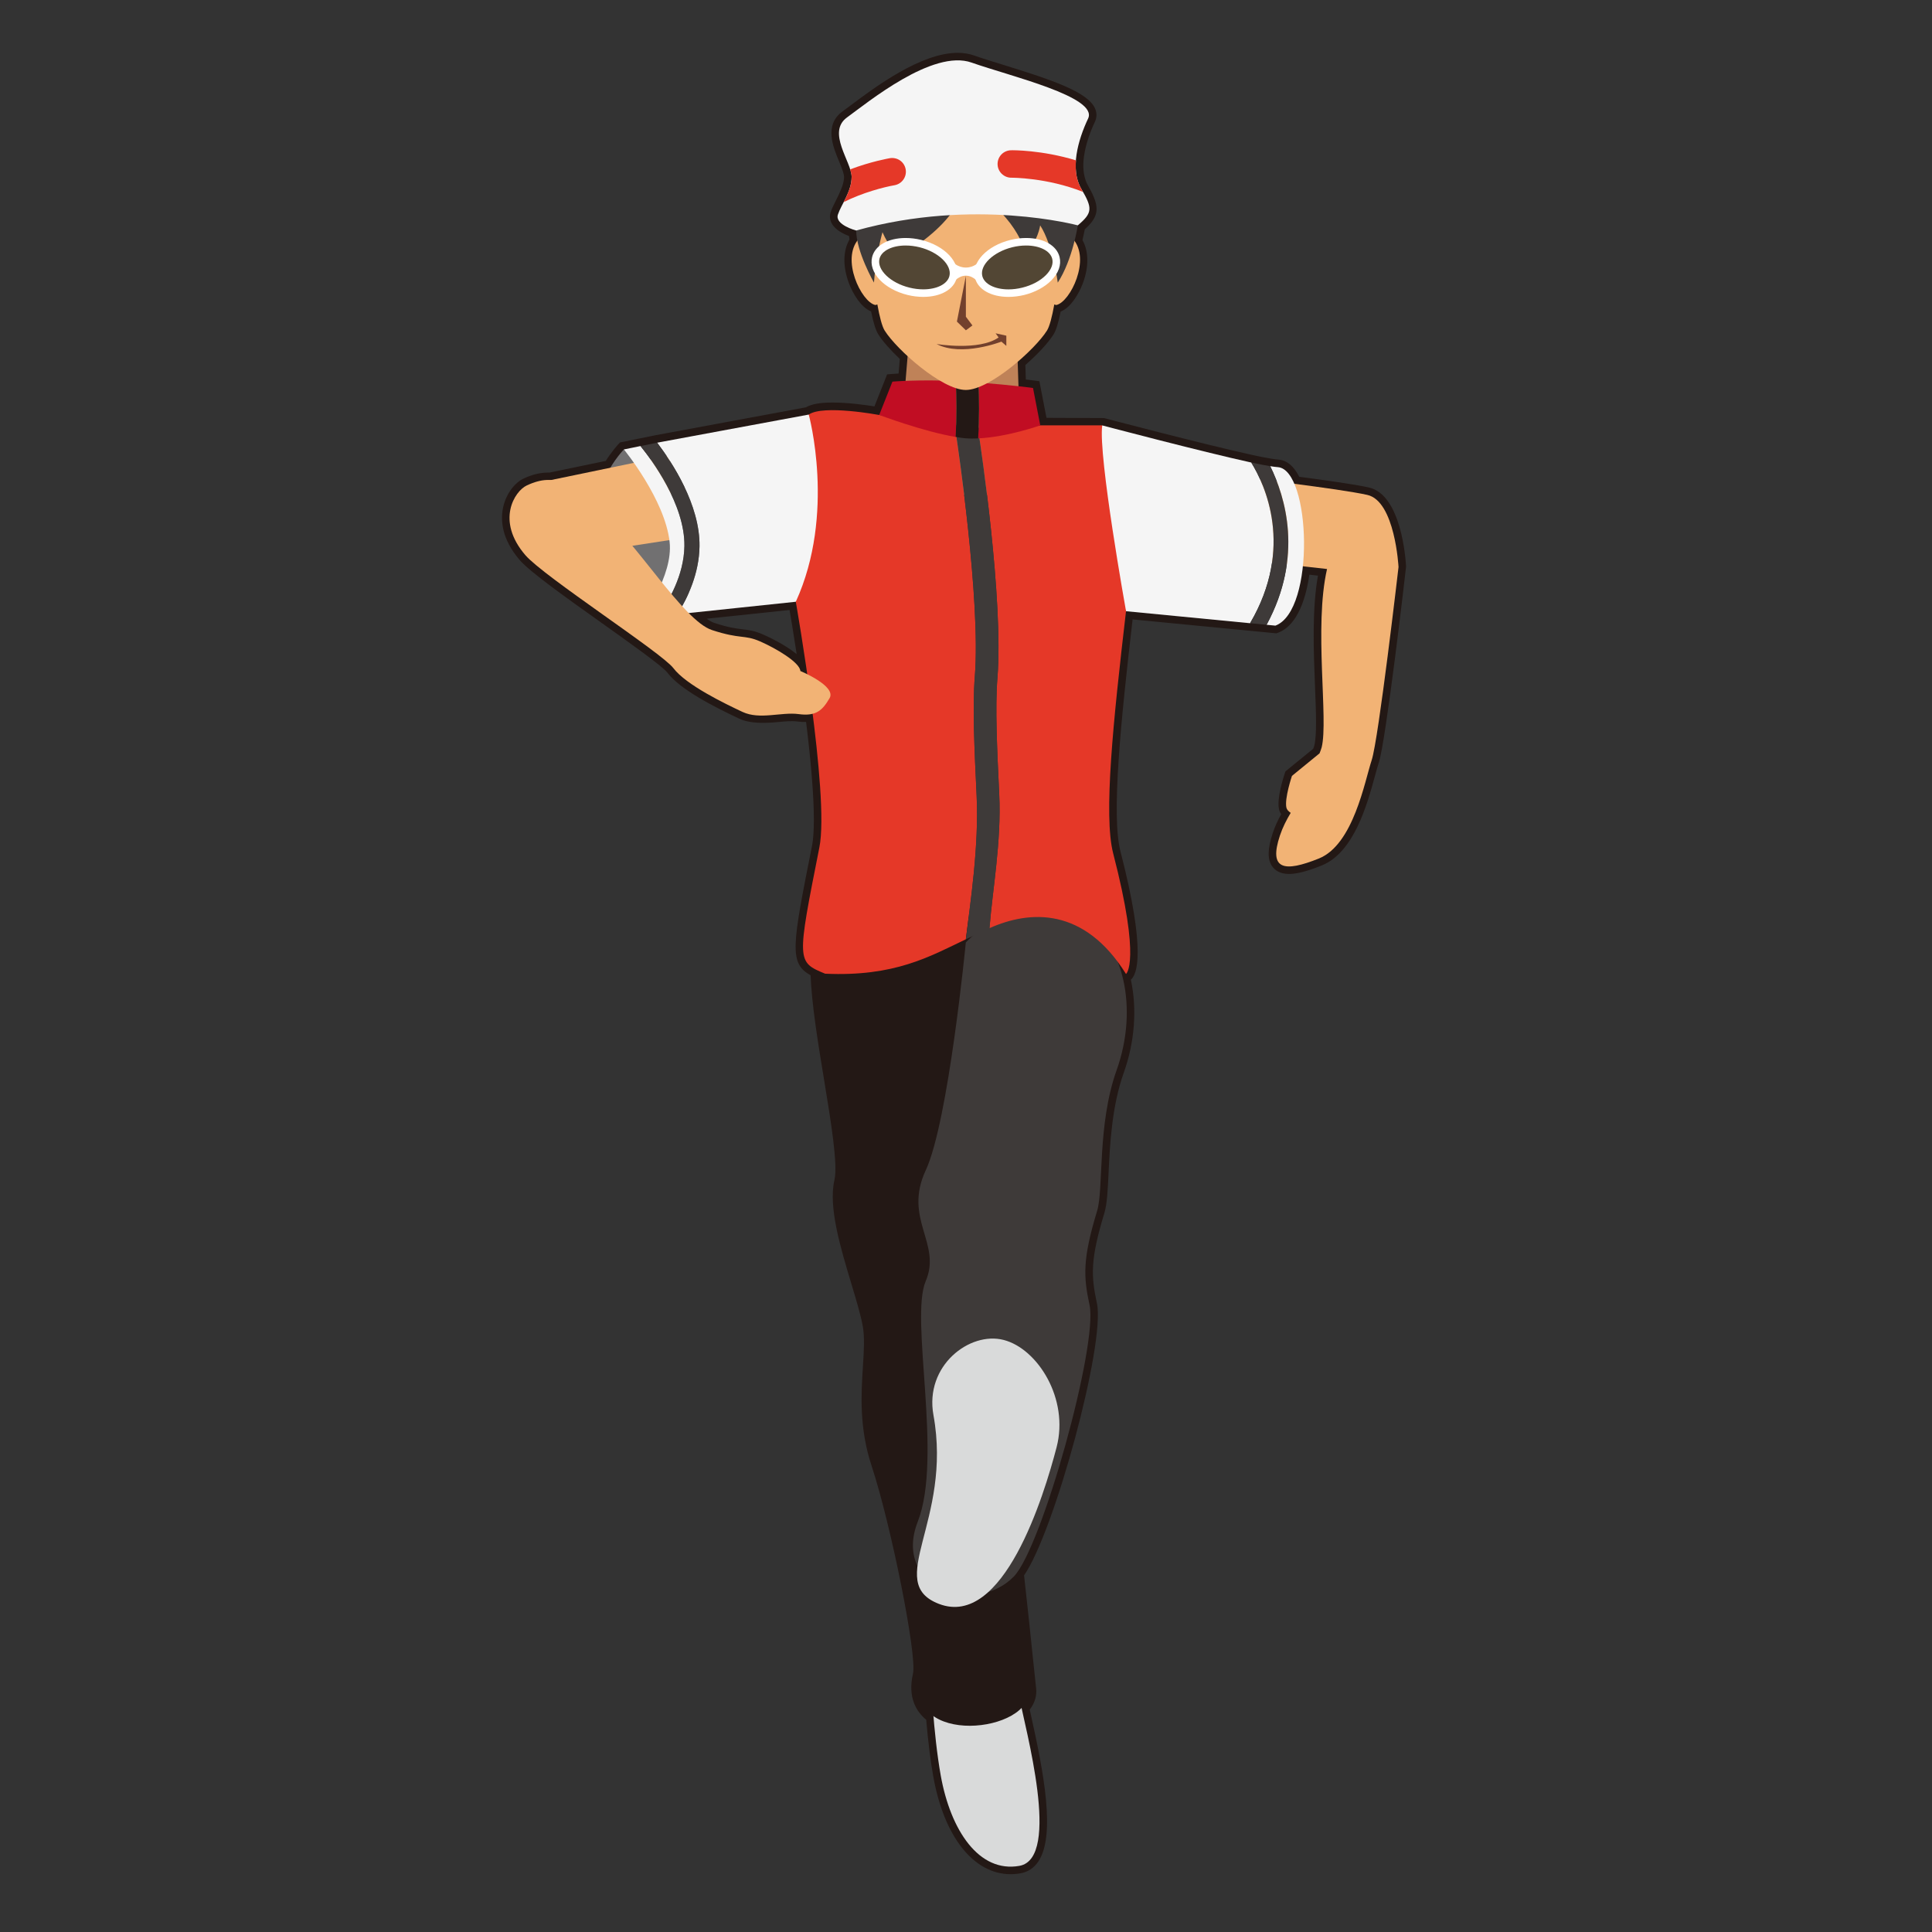 <?xml version="1.0" encoding="utf-8"?>
<!-- Generator: Adobe Illustrator 17.0.0, SVG Export Plug-In . SVG Version: 6.00 Build 0)  -->
<!DOCTYPE svg PUBLIC "-//W3C//DTD SVG 1.1//EN" "http://www.w3.org/Graphics/SVG/1.1/DTD/svg11.dtd">
<svg version="1.1" id="レイヤー_1" xmlns="http://www.w3.org/2000/svg" xmlns:xlink="http://www.w3.org/1999/xlink" x="0px"
	 y="0px" width="64px" height="64px" viewBox="0 0 64 64" style="enable-background:new 0 0 64 64;" xml:space="preserve">
<rect x="0" y="0" width="64" height="64" fill="#333333" stroke="none"/>
<path style="fill:#231815;" d="M33.479,62.085c-1.225,0-2.206-1.238-2.562-3.232
	c-0.093-0.52-0.172-1.152-0.235-1.883c-0.323-0.267-0.622-0.737-0.438-1.53
	c0.138-0.597-0.721-4.908-1.372-6.885c-0.416-1.261-0.344-2.383-0.287-3.284
	c0.033-0.525,0.062-0.979-0.007-1.354c-0.07-0.374-0.219-0.87-0.377-1.395
	c-0.359-1.194-0.767-2.547-0.559-3.432c0.119-0.506-0.115-1.93-0.341-3.307
	c-0.203-1.23-0.411-2.501-0.449-3.477c-0.725-0.397-0.608-0.985,0.047-4.287
	c0.088-0.441,0.123-1.512-0.196-4.103c-0.084,0.004-0.173,0-0.275-0.014
	c-0.208-0.028-0.433-0.004-0.663,0.018c-0.475,0.044-0.938,0.046-1.276-0.113
	c-0.818-0.384-1.955-0.96-2.382-1.526c-0.161-0.213-1.232-0.974-2.176-1.646
	c-1.168-0.83-2.375-1.688-2.714-2.082c-0.61-0.708-0.637-1.336-0.552-1.738
	c0.104-0.492,0.415-0.837,0.675-0.96c0.287-0.135,0.552-0.2,0.812-0.2
	l0.045,0.001l1.87-0.388c0.217-0.34,0.41-0.545,0.418-0.554l0.054-0.058
	l1.179-0.239l4.98-0.924c0.187-0.108,0.47-0.159,0.882-0.159
	c0.51,0,1.087,0.081,1.387,0.128l0.42-1.06l0.154-0.013
	c0,0,0.082-0.007,0.226-0.015l0.04-0.484c-0.317-0.301-0.574-0.593-0.71-0.811
	c-0.087-0.138-0.163-0.377-0.241-0.763c-0.333-0.133-0.603-0.58-0.738-0.944
	c-0.203-0.548-0.193-1.065,0.023-1.44c-0.007-0.04-0.012-0.078-0.017-0.114
	c-0.186-0.069-0.456-0.203-0.571-0.416c-0.065-0.12-0.077-0.251-0.034-0.379
	c0.042-0.127,0.113-0.268,0.189-0.415c0.062-0.122,0.104-0.217,0.144-0.312
	c0.021-0.051,0.034-0.081,0.044-0.111c0.044-0.13,0.065-0.235,0.065-0.333
	c0-0.036-0.013-0.094-0.038-0.173c-0.032-0.102-0.079-0.214-0.127-0.332
	C27.595,4.869,27.292,4.136,27.913,3.688l0.25-0.185
	c0.817-0.613,2.338-1.753,3.562-1.753c0.195,0,0.378,0.03,0.542,0.088
	c0.267,0.094,0.604,0.198,0.966,0.31c1.63,0.502,2.802,0.9,3.042,1.446
	c0.064,0.146,0.062,0.299-0.005,0.441c-0.214,0.452-0.349,0.913-0.378,1.296
	c-0.011,0.145-0.006,0.286,0.015,0.422c0.033,0.173,0.072,0.284,0.126,0.376
	c0.018,0.03,0.029,0.053,0.04,0.076c0.369,0.653,0.342,0.962-0.139,1.392
	c-0.015,0.079-0.039,0.204-0.076,0.356c0.211,0.377,0.215,0.894,0.01,1.438
	C35.732,9.75,35.465,10.191,35.136,10.321c-0.078,0.386-0.153,0.625-0.24,0.763
	c-0.171,0.272-0.515,0.644-0.93,1.008l0.016,0.479
	c0.178,0.021,0.272,0.034,0.272,0.034l0.177,0.024l0.235,1.212l1.909,0.008
	c0.033,0.009,3.295,0.869,4.929,1.227c0.233,0.051,0.441,0.092,0.612,0.119
	c0.09,0.015,0.17,0.025,0.235,0.03c0.275,0.021,0.507,0.213,0.688,0.569
	c0.828,0.108,1.853,0.252,2.312,0.356c1.07,0.243,1.214,2.376,1.227,2.618
	c-0.028,0.276-0.669,5.788-0.903,6.493c-0.037,0.112-0.078,0.262-0.126,0.437
	c-0.26,0.95-0.695,2.541-1.766,2.972c-0.478,0.192-0.821,0.281-1.082,0.281l0,0
	c-0.312,0-0.473-0.134-0.554-0.246c-0.166-0.23-0.161-0.583,0.016-1.112
	c0.067-0.201,0.157-0.403,0.279-0.624c-0.036-0.051-0.061-0.104-0.073-0.161
	c-0.08-0.354,0.145-1.051,0.19-1.187l0.023-0.068L43.5,24.806
	c0.015-0.037,0.029-0.074,0.039-0.111c0.086-0.346,0.057-1.096,0.022-1.963
	c-0.046-1.146-0.102-2.551,0.098-3.663L43.375,19.036
	c-0.101,0.697-0.361,1.67-1.037,1.923l-0.055,0.021l-4.764-0.461
	c-0.394,3.393-0.709,6.501-0.402,7.686c0.863,3.338,0.542,4.084,0.344,4.25
	c0.209,0.966,0.13,2.057-0.235,3.081c-0.397,1.113-0.459,2.387-0.503,3.316
	c-0.027,0.578-0.05,1.036-0.139,1.33c-0.474,1.561-0.441,2.086-0.246,2.997
	c0.282,1.312-1.4,7.538-2.414,9.007c0.158,1.426,0.236,2.187,0.293,2.742
	c0.039,0.381,0.068,0.664,0.106,1.001c0.028,0.246-0.045,0.487-0.212,0.704
	l0.043,0.195c0.42,1.884,0.82,3.966,0.244,4.833
	c-0.146,0.217-0.342,0.35-0.585,0.393C33.699,62.075,33.588,62.085,33.479,62.085
	z M27.13,23.318l0.036,0.283c0.29,2.281,0.365,3.801,0.222,4.517
	c-0.674,3.398-0.683,3.576-0.187,3.805l0.142,0.066l0.003,0.156
	c0.02,0.958,0.237,2.279,0.447,3.558c0.256,1.556,0.477,2.899,0.334,3.503
	c-0.177,0.754,0.227,2.095,0.551,3.172c0.162,0.538,0.315,1.047,0.39,1.447
	c0.081,0.436,0.051,0.918,0.015,1.477c-0.057,0.903-0.122,1.927,0.263,3.097
	c0.605,1.838,1.569,6.356,1.385,7.154c-0.113,0.488-0.003,0.843,0.335,1.082
	l0.095,0.067l0.01,0.116c0.063,0.761,0.144,1.416,0.238,1.946
	c0.331,1.857,1.233,2.986,2.316,2.798c0.106-0.02,0.188-0.075,0.256-0.178
	c0.507-0.762-0.048-3.25-0.315-4.446l-0.099-0.448l0.091-0.096
	c0.13-0.136,0.185-0.27,0.169-0.408c-0.039-0.338-0.068-0.624-0.107-1.007
	c-0.058-0.567-0.138-1.348-0.303-2.834l-0.012-0.101l0.062-0.08
	c0.901-1.162,2.638-7.49,2.382-8.68c-0.21-0.979-0.25-1.583,0.256-3.247
	c0.071-0.235,0.093-0.687,0.118-1.21c0.045-0.961,0.108-2.276,0.531-3.46
	C37.162,34.226,37.183,33,36.811,32.007l-0.632-1.69l1.018,1.387
	c0.015-0.451-0.058-1.417-0.563-3.374c-0.336-1.298-0.009-4.442,0.419-8.112
	l0.028-0.244l5.13,0.497c0.338-0.174,0.604-0.83,0.698-1.736l0.026-0.25
	l1.33,0.149l-0.062,0.273c-0.249,1.083-0.189,2.592-0.142,3.805
	c0.038,0.944,0.067,1.689-0.037,2.107c-0.016,0.06-0.036,0.116-0.059,0.172
	l-0.023,0.062l-0.073,0.1l-0.856,0.699c-0.1,0.313-0.183,0.699-0.156,0.842
	v-0c0.004,0,0.017,0.013,0.043,0.031l0.19,0.133l-0.119,0.2
	c-0.154,0.259-0.26,0.48-0.332,0.697c-0.169,0.506-0.1,0.64-0.084,0.662
	c0.024,0.034,0.111,0.038,0.147,0.038l0,0c0.189,0,0.49-0.083,0.896-0.245
	c0.84-0.338,1.234-1.779,1.47-2.64c0.051-0.185,0.095-0.344,0.134-0.463
	c0.182-0.544,0.696-4.769,0.88-6.351c-0.043-0.728-0.307-1.994-0.84-2.115
	c-0.368-0.083-1.198-0.21-2.4-0.365l-0.141-0.019l-0.057-0.13
	c-0.104-0.243-0.228-0.392-0.329-0.4c-0.076-0.005-0.17-0.018-0.275-0.034
	c-0.179-0.028-0.396-0.071-0.642-0.125c-1.558-0.341-4.575-1.134-4.917-1.224
	h-2.226l-0.245-1.264c-0.076-0.009-0.176-0.021-0.298-0.034l-0.216-0.023
	l-0.037-1.151l0.092-0.078c0.407-0.348,0.769-0.729,0.922-0.974
	c0.028-0.045,0.105-0.211,0.209-0.779l0.049-0.265l0.273,0.071
	c0.059-0.044,0.256-0.256,0.397-0.63c0.162-0.432,0.157-0.833-0.014-1.075
	l-0.066-0.094l0.028-0.112c0.074-0.29,0.107-0.501,0.108-0.506l0.015-0.092
	l0.071-0.06c0.353-0.298,0.373-0.332,0.108-0.797l0.166-0.223l-0.216,0.126
	c-0.084-0.143-0.142-0.307-0.178-0.501c-0.037-0.226-0.044-0.406-0.029-0.588
	c0.043-0.569,0.255-1.115,0.425-1.472C35.65,3.417,34.046,2.921,33.086,2.625
	c-0.37-0.114-0.713-0.22-0.985-0.316c-0.111-0.04-0.238-0.06-0.376-0.06
	c-1.058,0-2.547,1.117-3.263,1.653l-0.256,0.19
	c-0.28,0.202-0.161,0.555,0.052,1.069c0.055,0.132,0.106,0.258,0.143,0.373
	c0.042,0.133,0.061,0.233,0.061,0.323c0,0.154-0.029,0.312-0.092,0.494
	c-0.013,0.04-0.03,0.08-0.047,0.121c-0.054,0.13-0.101,0.238-0.152,0.337
	c-0.08,0.154-0.141,0.271-0.176,0.376c0.025,0.045,0.244,0.16,0.432,0.209
	l0.186,0.049v0.193c0,0.079,0.012,0.175,0.038,0.3l0.022,0.108l-0.064,0.089
	c-0.173,0.239-0.181,0.638-0.021,1.068c0.134,0.362,0.321,0.574,0.421,0.638
	l0.254-0.066l0.048,0.265c0.104,0.568,0.181,0.733,0.208,0.778
	c0.125,0.2,0.393,0.496,0.716,0.793l0.09,0.083l-0.096,1.165l-0.221,0.009
	c-0.11,0.004-0.202,0.009-0.271,0.014L29.281,14.03l-0.202-0.038
	c-0.008-0.001-0.835-0.155-1.499-0.155c-0.467,0-0.61,0.076-0.643,0.1
	l-0.1,0.042l-6.039,1.138c-0.073,0.085-0.215,0.263-0.362,0.506l-0.057,0.093
	l-2.141,0.444l-0.032-0.002c-0.003,0-0.007,0-0.01,0
	c-0.236,0-0.43,0.05-0.645,0.151c-0.116,0.055-0.327,0.27-0.399,0.612
	c-0.062,0.292-0.035,0.755,0.441,1.308c0.299,0.347,1.535,1.226,2.625,2
	c1.289,0.916,2.088,1.49,2.285,1.751c0.402,0.532,1.752,1.167,2.196,1.375
	c0.248,0.116,0.634,0.104,1.016,0.068c0.27-0.026,0.533-0.048,0.777-0.015
	c0.142,0.02,0.247,0.014,0.36-0.017L27.13,23.318z M27.058,22.771l-0.426-0.211
	c-0.123-0.061-0.214-0.1-0.217-0.101l-0.141-0.061l-0.01-0.154
	c-0.046-0.128-0.59-0.509-1.192-0.77c-0.216-0.094-0.342-0.109-0.532-0.132
	c-0.227-0.027-0.509-0.061-1.031-0.232c-0.245-0.08-0.521-0.279-0.868-0.626
	L22.269,20.113l4.299-0.452l0.04,0.229c0,0,0.184,1.049,0.381,2.41L27.058,22.771z
	 M23.41,20.496c0.096,0.069,0.181,0.115,0.253,0.139
	c0.476,0.156,0.72,0.185,0.936,0.211c0.208,0.025,0.389,0.046,0.672,0.17
	c0.099,0.042,0.711,0.315,1.12,0.654c-0.1-0.654-0.187-1.18-0.235-1.463
	L23.41,20.496z"/>
<g>
	<path style="fill:#D9DADA;" d="M30.838,55.559c0,0,0.072,1.833,0.324,3.25
		c0.327,1.833,1.272,3.238,2.607,3c1.404-0.25,0.178-4.583,0-5.583
		S31.036,54.057,30.838,55.559z"/>
	<path style="fill:#231815;" d="M27.158,31.268c-0.379,1.649,1.01,6.68,0.727,7.881
		c-0.283,1.201,0.712,3.506,0.938,4.722c0.201,1.084-0.353,2.666,0.286,4.606
		c0.639,1.939,1.539,6.326,1.378,7.019c-0.555,2.401,3.753,1.905,3.588,0.462
		c-0.142-1.247-0.154-1.755-1.02-9.143c-0.866-7.389-0.277-16.068-0.277-16.068
		S27.972,27.728,27.158,31.268z"/>
	<path style="fill:#3E3A39;" d="M31.994,31.22c0,0-0.575,5.937-1.328,7.548
		c-0.752,1.611,0.536,2.417,0,3.67c-0.536,1.253,0.571,5.825-0.263,7.966
		c-0.854,2.191,1.896,3.14,3.18,1.822c0.936-0.961,2.792-7.684,2.51-8.993
		c-0.202-0.942-0.238-1.51,0.251-3.122c0.22-0.725-0-2.849,0.645-4.659
		c0.745-2.088,0.187-4.201-0.999-4.932C33.833,29.19,31.994,31.22,31.994,31.22
		z"/>
	<path style="fill:#D9DADA;" d="M30.922,46.878c0.637,3.507-1.652,5.545,0.179,6.252
		c2.136,0.825,3.483-3.586,3.9-5.188c0.418-1.602-0.624-3.261-1.751-3.554
		C32.125,44.094,30.624,45.238,30.922,46.878z"/>
</g>
<path style="fill:#717071;" d="M25.75,18.059l-5.083-3.17c0,0-1.292,1.312-0.917,3.062
	s1.067,2.577,1.5,2.521L25.75,18.059z"/>
<path style="fill:#F2B375;" d="M41.052,15.801c0,0,3.326,0.386,4.244,0.594
	s1.032,2.388,1.032,2.388s-0.661,5.713-0.89,6.401
	c-0.229,0.688-0.601,2.794-1.748,3.255c-1.147,0.461-1.673,0.381-1.289-0.766
	c0.089-0.266,0.215-0.512,0.355-0.746c-0.072-0.05-0.128-0.106-0.142-0.172
	c-0.069-0.305,0.184-1.053,0.184-1.053l0.913-0.746
	c0.025-0.066,0.054-0.132,0.071-0.2c0.229-0.918-0.262-3.993,0.178-5.907
	l-2.907-0.326V15.801z"/>
<polygon style="fill:#F2B375;" points="18.082,15.937 22.186,15.086 22.284,17.875 18.514,18.454 "/>
<g>
	<g>
		<path style="fill:#F5F5F5;" d="M36.512,14.092c0,0,3.28,0.866,4.938,1.23
			c0.45,0.73,1.429,2.821-0.039,5.323l-4.111-0.398
			C37.3,20.246,35.479,16.504,36.512,14.092z"/>
		<path style="fill:#F5F5F5;" d="M42.077,15.443c0.098,0.015,0.185,0.027,0.256,0.032
			c1.083,0.083,1.25,4.75-0.083,5.25l-0.293-0.028
			C43.187,18.427,42.576,16.45,42.077,15.443z"/>
		<path style="fill:#3E3A39;" d="M41.45,15.321c0.239,0.052,0.452,0.094,0.626,0.122
			c0.499,1.007,1.11,2.984-0.119,5.254l-0.546-0.053
			C42.88,18.142,41.901,16.052,41.45,15.321z"/>
	</g>
	<g>
		<path style="fill:#F5F5F5;" d="M21.768,14.665l5.024-0.932
			c2.917,3.917-0.429,6.201-0.429,6.201l-3.923,0.413
			c0.351-0.562,0.719-1.355,0.732-2.247C23.193,16.719,22.257,15.308,21.768,14.665z"/>
		<path style="fill:#F5F5F5;" d="M22.182,17.952c-0.155-1.408-1.515-3.064-1.515-3.064
			l0.551-0.112c0.355,0.438,1.475,1.932,1.454,3.315
			c-0.015,0.97-0.523,1.832-0.881,2.324L21.25,20.472
			C21.25,20.472,22.307,19.088,22.182,17.952z"/>
		<path style="fill:#3E3A39;" d="M21.218,14.777l0.55-0.112
			c0.489,0.643,1.425,2.054,1.404,3.434c-0.013,0.893-0.381,1.685-0.732,2.247
			l-0.649,0.068c0.358-0.491,0.866-1.353,0.881-2.324
			C22.693,16.709,21.573,15.215,21.218,14.777z"/>
	</g>
	<polygon style="fill:#BF8258;" points="29.688,16.392 33.855,16.392 33.693,11.392 30.099,11.392 	"/>
	<g>
		<path style="fill:#E53828;" d="M33.101,26.312c-0.071-1.481-0.138-2.88-0.06-3.849
			c0.209-2.617-0.571-7.778-0.604-7.997l-0.007-0.293
			c0.952,0.061,2.031-0.082,2.031-0.082l2.052-0
			c-0.14,1,0.788,6.154,0.788,6.154C36.875,23.892,36.551,27.014,36.875,28.267
			c0.938,3.625,0.425,3.997,0.425,3.997c-1.385-2.219-3.179-2.118-4.522-1.517
			C32.873,29.502,33.176,27.892,33.101,26.312z"/>
		<path style="fill:#E53828;" d="M26.362,19.934c1.333-2.917,0.429-6.2,0.429-6.2
			c0.471-0.337,2.333,0.013,2.333,0.013l2.553,0.342l0.013,0.446
			c0.012,0.098,0.804,5.339,0.602,7.87c-0.081,1.016-0.013,2.438,0.059,3.944
			c0.081,1.691-0.209,3.55-0.357,4.767c-1.196,0.57-2.355,1.244-4.661,1.139
			c-0.942-0.392-0.942-0.392-0.19-4.184
			C27.489,26.329,26.362,19.934,26.362,19.934z"/>
		<path style="fill:#3E3A39;" d="M32.352,26.348c-0.072-1.505-0.14-2.928-0.059-3.944
			c0.203-2.531-0.589-7.771-0.602-7.87l-0.013-0.446l0.406,0.054
			c0.111,0.015,0.228,0.024,0.346,0.031l0.007,0.293
			c0.033,0.219,0.813,5.38,0.604,7.997c-0.078,0.969-0.011,2.368,0.06,3.849
			c0.076,1.58-0.227,3.19-0.322,4.435c-0.245,0.11-0.507,0.236-0.784,0.368
			C32.143,29.898,32.433,28.039,32.352,26.348z"/>
	</g>
	<g>
		<path style="fill:#C10D23;" d="M32.415,12.672c1.126,0.087,1.805,0.18,1.805,0.18
			l0.24,1.239c0,0-1.089,0.387-2.059,0.431
			C32.445,13.866,32.435,13.174,32.415,12.672z"/>
		<path style="fill:#C10D23;" d="M31.654,14.473C30.6,14.301,29.125,13.746,29.125,13.746l0.438-1.104
			c0,0,0.894-0.077,2.099-0.018C31.683,13.114,31.697,13.822,31.654,14.473z"/>
		<path style="fill:#231815;" d="M31.96,14.517c-0.095-0.008-0.201-0.026-0.306-0.044
			c0.043-0.651,0.029-1.359,0.008-1.85C31.773,12.629,31.884,12.634,32,12.642
			c0.145,0.01,0.282,0.02,0.415,0.03c0.02,0.502,0.03,1.193-0.014,1.851
			C32.25,14.53,32.101,14.53,31.96,14.517z"/>
	</g>
</g>
<path style="fill:#F2B375;" d="M19.792,16.849c1.291,1.097,2.839,3.711,3.794,4.023
	s1.062,0.145,1.585,0.372c0.523,0.227,1.324,0.697,1.342,0.984
	c0,0,1.202,0.498,0.968,0.899c-0.234,0.401-0.443,0.607-1.021,0.529
	c-0.578-0.078-1.289,0.197-1.866-0.074c-0.577-0.271-1.864-0.889-2.289-1.451
	c-0.384-0.508-4.287-3.028-4.9-3.739c-0.988-1.147-0.354-2.122,0.041-2.309
	C18.447,15.611,18.923,16.111,19.792,16.849z"/>
<g id="head_14_">
	<path style="fill:#F2B375;" d="M35.544,7.916C35.431,7.789,35.324,7.745,35.221,7.733
		c0.084-0.901,0.131-1.636,0.131-1.636l-3.357-1.196l-3.357,1.196
		c0,0,0.048,0.736,0.131,1.636c-0.103,0.012-0.209,0.055-0.323,0.182
		c-0.599,0.671,0.085,2.078,0.543,2.187c0.027,0.006,0.049-0.013,0.074-0.018
		c0.074,0.406,0.155,0.727,0.243,0.867c0.397,0.632,1.898,1.967,2.688,1.967
		s2.291-1.335,2.688-1.967c0.088-0.14,0.169-0.46,0.243-0.867
		c0.025,0.006,0.047,0.025,0.074,0.018C35.458,9.994,36.142,8.587,35.544,7.916z"/>
	<path style="fill:#72402D;" d="M31.026,11.396c0,0,1.402,0.237,2.054-0.217l-0.099-0.138
		l0.355,0.079v0.338l-0.163-0.141C33.174,11.317,31.856,11.831,31.026,11.396z"/>
	<polygon style="fill:#72402D;" points="31.996,9.141 31.996,10.492 32.213,10.781 31.996,10.942 
		31.699,10.653 	"/>
	<path style="fill:#3E3A39;" d="M35.704,7.466c0,0-0.172,1.139-0.664,1.896
		c0,0-0.164-1.252-0.583-1.896c0,0-0.078,0.568-0.494,0.889
		c0,0-0.309-1.343-2.047-2.214c0,0,0.031,1.097-2.164,2.384
		c0,0-0.32-0.378-0.519-0.833c0,0-0.218,0.755-0.282,1.668
		c0,0-0.588-1.025-0.588-1.725s3.519-2.214,3.519-2.214L35.704,7.466z"/>
	<path style="fill:#F5F5F5;" d="M28.362,7.636c0,0-0.719-0.189-0.605-0.53
		s0.454-0.757,0.454-1.249s-0.833-1.476-0.151-1.968
		c0.681-0.492,2.838-2.271,4.125-1.816s4.201,1.135,3.86,1.854
		s-0.605,1.684-0.227,2.327c0.378,0.643,0.378,0.795-0.114,1.211
		C35.704,7.466,32.298,6.539,28.362,7.636z"/>
	<path style="fill:#E53828;" d="M35.644,5.312c-1.136-0.345-2.103-0.337-2.152-0.334
		c-0.251,0.004-0.45,0.211-0.446,0.462c0.004,0.248,0.208,0.447,0.455,0.447
		c0.002,0,0.004,0,0.007,0c-0.002-0.001,1.173-0.006,2.362,0.468
		c-0.02-0.036-0.029-0.06-0.052-0.099C35.658,5.984,35.617,5.655,35.644,5.312z"
		/>
	<path style="fill:#E53828;" d="M30.002,5.611c-0.043-0.247-0.27-0.41-0.524-0.371
		c-0.047,0.008-0.632,0.112-1.316,0.371c0.028,0.09,0.049,0.175,0.049,0.247
		c0,0.31-0.135,0.587-0.263,0.837c0.631-0.318,1.346-0.501,1.684-0.559
		C29.878,6.092,30.045,5.858,30.002,5.611z"/>
	<g>
		
			<ellipse transform="matrix(0.971 -0.238 0.238 0.971 -1.14 8.28)" style="fill:#524634;" cx="33.699" cy="8.859" rx="1.318" ry="0.815"/>
		<path style="fill:#FFFFFF;" d="M33.407,9.835c-0.58,0-1.016-0.248-1.11-0.632
			c-0.125-0.512,0.393-1.063,1.179-1.256c0.172-0.042,0.346-0.063,0.515-0.063
			c0.581,0,1.016,0.248,1.109,0.632c0.062,0.255-0.033,0.528-0.27,0.769
			c-0.221,0.225-0.544,0.398-0.908,0.488C33.75,9.813,33.576,9.835,33.407,9.835z
			 M33.99,8.133c-0.148,0-0.302,0.019-0.456,0.057
			c-0.627,0.154-1.083,0.591-0.994,0.954c0.065,0.265,0.413,0.442,0.867,0.442
			c0.148,0,0.302-0.019,0.456-0.057c0.319-0.078,0.6-0.228,0.788-0.419
			c0.174-0.177,0.247-0.367,0.206-0.534C34.793,8.31,34.444,8.133,33.99,8.133z"
			/>
	</g>
	<g>
		
			<ellipse transform="matrix(-0.971 -0.238 0.238 -0.971 57.604 24.677)" style="fill:#524634;" cx="30.292" cy="8.859" rx="1.318" ry="0.815"/>
		<path style="fill:#FFFFFF;" d="M30.584,9.835c-0.169,0-0.343-0.021-0.516-0.063
			c-0.786-0.193-1.303-0.745-1.178-1.256c0.095-0.384,0.53-0.632,1.11-0.632
			c0.169,0,0.343,0.021,0.516,0.063c0.786,0.193,1.303,0.745,1.178,1.256
			C31.6,9.587,31.164,9.835,30.584,9.835z M30,8.133
			c-0.454,0-0.802,0.177-0.867,0.442C29.045,8.938,29.5,9.375,30.128,9.528
			c0.153,0.038,0.307,0.057,0.456,0.057c0.454,0,0.802-0.177,0.867-0.442
			c0.089-0.363-0.367-0.8-0.995-0.954C30.303,8.152,30.15,8.133,30,8.133z"
			/>
	</g>
	<path style="fill:#FFFFFF;" d="M32.438,8.668c0,0-0.155,0.195-0.442,0.195
		S31.553,8.668,31.553,8.668v0.72c0,0,0.171-0.256,0.442-0.256
		s0.442,0.256,0.442,0.256V8.668z"/>
</g>
<g>
</g>
<g>
</g>
<g>
</g>
<g>
</g>
<g>
</g>
<g>
</g>
</svg>
